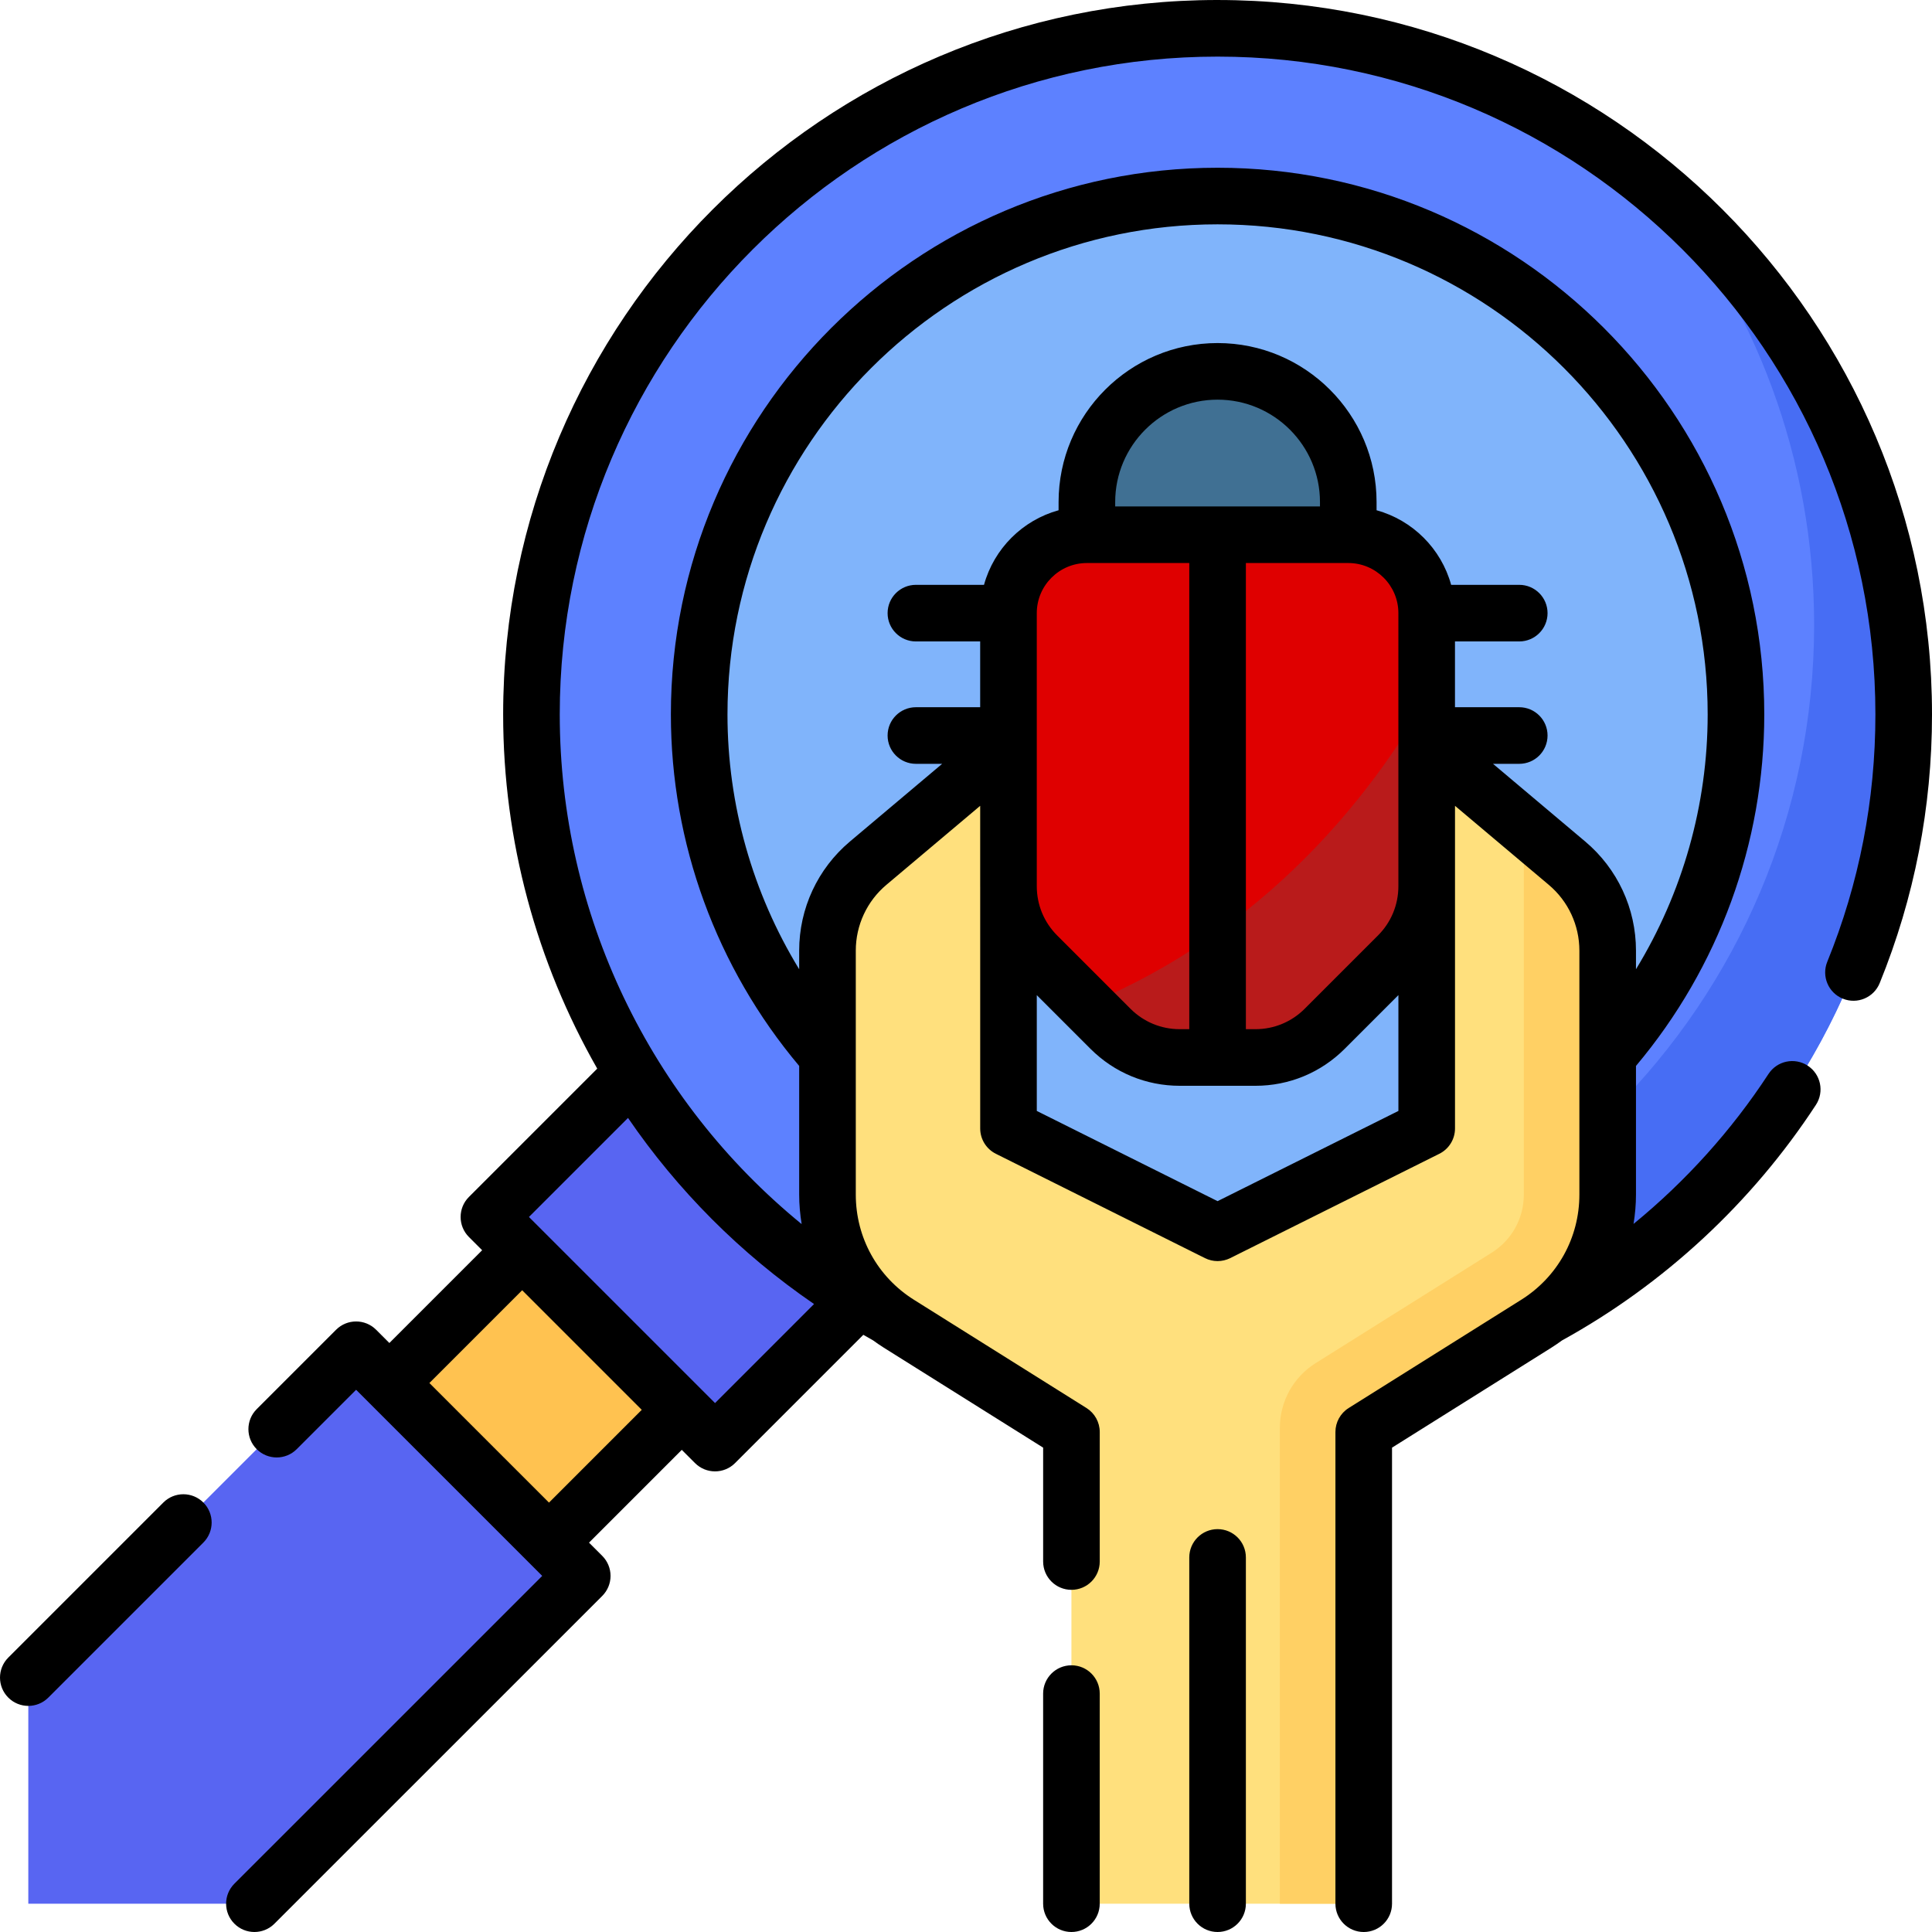 <?xml version="1.0"?>
<svg xmlns="http://www.w3.org/2000/svg" xmlns:xlink="http://www.w3.org/1999/xlink" xmlns:svgjs="http://svgjs.com/svgjs" version="1.1" width="512" height="512" x="0" y="0" viewBox="0 0 512 512" style="enable-background:new 0 0 512 512" xml:space="preserve" class=""><g><g xmlns="http://www.w3.org/2000/svg"><g><g><g><path d="m117.046 340.159h49.773v59.818h-49.773z" fill="#ffc250" transform="matrix(.707 -.707 .707 .707 -220.106 208.752)" data-original="#ffc250" style=""/></g></g><g><g><path d="m151.58 290.906h54.286v84.742h-54.286z" fill="#5865F2" transform="matrix(.707 -.707 .707 .707 -183.316 223.991)" data-original="#634086" style="" class=""/></g></g><g><g><path d="m67.422 504.5h-59.922v-59.922l86.874-86.874 59.922 59.922z" fill="#5865F2" data-original="#634086" style="" class=""/></g></g><g><circle cx="322.671" cy="189.329" fill="#5d81ff" r="181.829" data-original="#845caf" style="" class=""/></g><g><path d="m438.824 49.438c26.186 31.502 41.938 71.987 41.938 116.153 0 100.421-81.408 181.829-181.829 181.829-44.166 0-84.65-15.752-116.153-41.938 33.353 40.125 83.636 65.676 139.892 65.676 100.422 0 181.829-81.408 181.829-181.829-.001-56.255-25.552-106.538-65.677-139.891z" fill="#476df4" data-original="#734d9d" style="" class=""/></g><g><circle cx="322.671" cy="189.329" fill="#80b4fb" r="137.382" data-original="#80b4fb" style=""/></g></g><g><g><g><path d="m357.305 133.049c0-19.128-15.506-34.634-34.634-34.634s-34.634 15.506-34.634 34.634v8.659h69.268z" fill="#407093" data-original="#407093" style=""/></g><g><path d="m351.059 272.636 19.418-19.418c4.871-4.871 7.608-11.478 7.608-18.368v-72.362c0-11.477-9.304-20.78-20.78-20.78h-69.268c-11.477 0-20.78 9.304-20.78 20.78v72.362c0 6.889 2.737 13.496 7.608 18.368l19.418 19.418c4.871 4.871 11.478 7.608 18.368 7.608h20.042c6.888 0 13.495-2.737 18.366-7.608z" fill="#df0000" data-original="#e278b1" style="" class=""/></g><g><path d="m370.477 253.218c4.871-4.871 7.608-11.478 7.608-18.368v-49.783c-14.986 26.114-42.884 61.717-90.13 81.242l6.327 6.327c4.871 4.871 11.478 7.608 18.368 7.608h20.042c6.889 0 13.496-2.737 18.368-7.608z" fill="#b91b1b" data-original="#dd5ca2" style="" class=""/></g></g></g><g><g><path d="m378.085 197.424v101.627l-55.415 27.651-55.415-27.651v-101.627l-37.186 31.325c-6.835 5.758-10.781 14.24-10.781 23.177v64.651c0 13.908 7.152 26.838 18.934 34.229l45.717 28.68v125.014h77.461v-125.014l45.717-28.68c11.781-7.391 18.934-20.321 18.934-34.229v-64.651c0-8.937-3.945-17.419-10.781-23.177z" fill="#ffe07d" data-original="#ffe07d" style=""/></g><g><path d="m403.828 219.11v97.467c0 6.299-3.185 12.057-8.52 15.403l-46.664 29.275c-5.891 3.695-9.467 10.16-9.467 17.114v126.131h22.224v-125.014l45.717-28.68c11.781-7.391 18.933-20.321 18.933-34.229v-64.651c0-8.937-3.945-17.419-10.781-23.177z" fill="#ffd064" data-original="#ffd064" style=""/></g></g><g><path d="m43.287 398.186-41.09 41.09c-2.929 2.93-2.929 7.678 0 10.607 1.464 1.464 3.384 2.196 5.303 2.196s3.839-.732 5.303-2.196l41.09-41.09c2.929-2.93 2.929-7.678 0-10.607-2.929-2.927-7.678-2.927-10.606 0z" fill="#000000" data-original="#000000" style="" class=""/><path d="m322.67 0c-104.397 0-189.33 84.933-189.33 189.33 0 33.539 8.885 65.761 24.934 93.867l-34.009 34.009c-2.929 2.93-2.929 7.678 0 10.607l3.508 3.508-24.587 24.587-3.512-3.512c-2.929-2.928-7.678-2.928-10.606 0l-21.04 21.04c-2.929 2.93-2.929 7.678 0 10.607 2.929 2.928 7.678 2.928 10.606 0l15.737-15.737 49.323 49.323-81.576 81.566c-2.929 2.929-2.929 7.678 0 10.606 1.465 1.465 3.384 2.197 5.304 2.197s3.839-.732 5.303-2.196l86.88-86.87c1.406-1.406 2.197-3.314 2.197-5.304s-.79-3.896-2.197-5.304l-3.512-3.512 24.587-24.587 3.509 3.509c1.464 1.464 3.384 2.196 5.303 2.196s3.839-.732 5.303-2.196l33.994-33.994c.867.496 1.728 1 2.605 1.484.922.673 1.865 1.324 2.843 1.938l42.206 26.476v30.182c0 4.143 3.357 7.5 7.5 7.5s7.5-3.357 7.5-7.5v-34.33c0-2.581-1.327-4.981-3.515-6.354l-45.72-28.681c-9.653-6.055-15.416-16.476-15.416-27.876v-64.65c0-6.744 2.956-13.103 8.112-17.443l24.854-20.938v21.302c0 .054.004.107.004.16v64.039c0 2.843 1.607 5.441 4.151 6.711l55.41 27.65c2.107 1.053 4.588 1.053 6.697 0l55.42-27.65c2.544-1.27 4.151-3.868 4.151-6.711v-85.502l24.85 20.939c5.154 4.34 8.11 10.697 8.11 17.442v64.65c0 11.4-5.763 21.821-15.415 27.876l-45.72 28.681c-2.187 1.372-3.515 3.772-3.515 6.354v125.011c0 4.143 3.357 7.5 7.5 7.5s7.5-3.357 7.5-7.5v-120.861l42.205-26.476c.977-.613 1.92-1.264 2.842-1.936 27.083-14.928 50.345-36.502 67.291-62.434 2.266-3.467 1.292-8.115-2.176-10.381-3.467-2.266-8.115-1.293-10.381 2.176-9.815 15.018-21.937 28.441-35.779 39.763.412-2.544.647-5.136.647-7.771v-34.101c21.944-26.093 34-59.054 34-93.149 0-79.887-64.993-144.88-144.88-144.88s-144.88 64.993-144.88 144.88c0 34.095 12.056 67.057 34 93.149v34.101c0 2.649.237 5.255.653 7.811-40.144-32.781-64.103-82.156-64.103-135.061 0-96.126 78.204-174.33 174.33-174.33s174.33 78.204 174.33 174.33c0 22.695-4.292 44.751-12.757 65.553-1.561 3.837.284 8.213 4.12 9.774 3.839 1.56 8.213-.284 9.774-4.12 9.199-22.606 13.863-46.564 13.863-71.207 0-104.397-84.934-189.33-189.33-189.33zm-177.186 398.207-31.691-31.691 24.587-24.587 31.691 31.691zm225.101-163.356c0 4.936-1.922 9.575-5.411 13.063l-19.417 19.418c-3.491 3.49-8.131 5.412-13.065 5.412h-2.521v-123.537h27.134c7.323 0 13.28 5.958 13.28 13.281zm-20.78-100.644h-54.269v-1.158c0-14.962 12.173-27.134 27.135-27.134s27.134 12.172 27.134 27.134zm-61.769 15h27.135v123.537h-2.521c-4.935 0-9.574-1.922-13.063-5.412l-19.418-19.418c-3.49-3.489-5.412-8.129-5.412-13.063v-72.362c-.001-7.324 5.956-13.282 13.279-13.282zm34.634 169.111-47.91-23.908v-30.689l14.219 14.219c6.323 6.322 14.729 9.805 23.671 9.805h20.042c8.94 0 17.347-3.482 23.671-9.805h.001l14.227-14.227v30.697zm-129.88-128.988c0-71.616 58.264-129.88 129.88-129.88s129.88 58.264 129.88 129.88c0 23.96-6.649 47.295-19 67.532v-4.932c0-11.181-4.902-21.72-13.447-28.915l-24.439-20.594h6.954c4.143 0 7.5-3.357 7.5-7.5s-3.357-7.5-7.5-7.5h-17.033v-17.433h17.033c4.143 0 7.5-3.357 7.5-7.5s-3.357-7.5-7.5-7.5h-18.05c-2.637-9.575-10.189-17.127-19.763-19.764v-2.176c0-23.232-18.901-42.134-42.134-42.134s-42.135 18.901-42.135 42.134v2.176c-9.574 2.637-17.126 10.189-19.763 19.764h-18.049c-4.142 0-7.5 3.357-7.5 7.5s3.358 7.5 7.5 7.5h17.032v17.433h-17.032c-4.142 0-7.5 3.357-7.5 7.5s3.358 7.5 7.5 7.5h6.958l-24.443 20.592c-8.547 7.197-13.449 17.737-13.449 28.917v4.932c-12.351-20.237-19-43.572-19-67.532zm22.942 156.253-26.242 26.243-49.315-49.315 26.252-26.251c13.092 19.132 29.733 35.918 49.305 49.323z" fill="#000000" data-original="#000000" style="" class=""/><path d="m283.94 441.32c-4.143 0-7.5 3.357-7.5 7.5v55.68c0 4.143 3.357 7.5 7.5 7.5s7.5-3.357 7.5-7.5v-55.68c0-4.142-3.357-7.5-7.5-7.5z" fill="#000000" data-original="#000000" style="" class=""/><path d="m322.671 405.236c-4.143 0-7.5 3.357-7.5 7.5v91.764c0 4.143 3.357 7.5 7.5 7.5s7.5-3.357 7.5-7.5v-91.764c0-4.142-3.357-7.5-7.5-7.5z" fill="#000000" data-original="#000000" style="" class=""/></g></g></g></svg>
